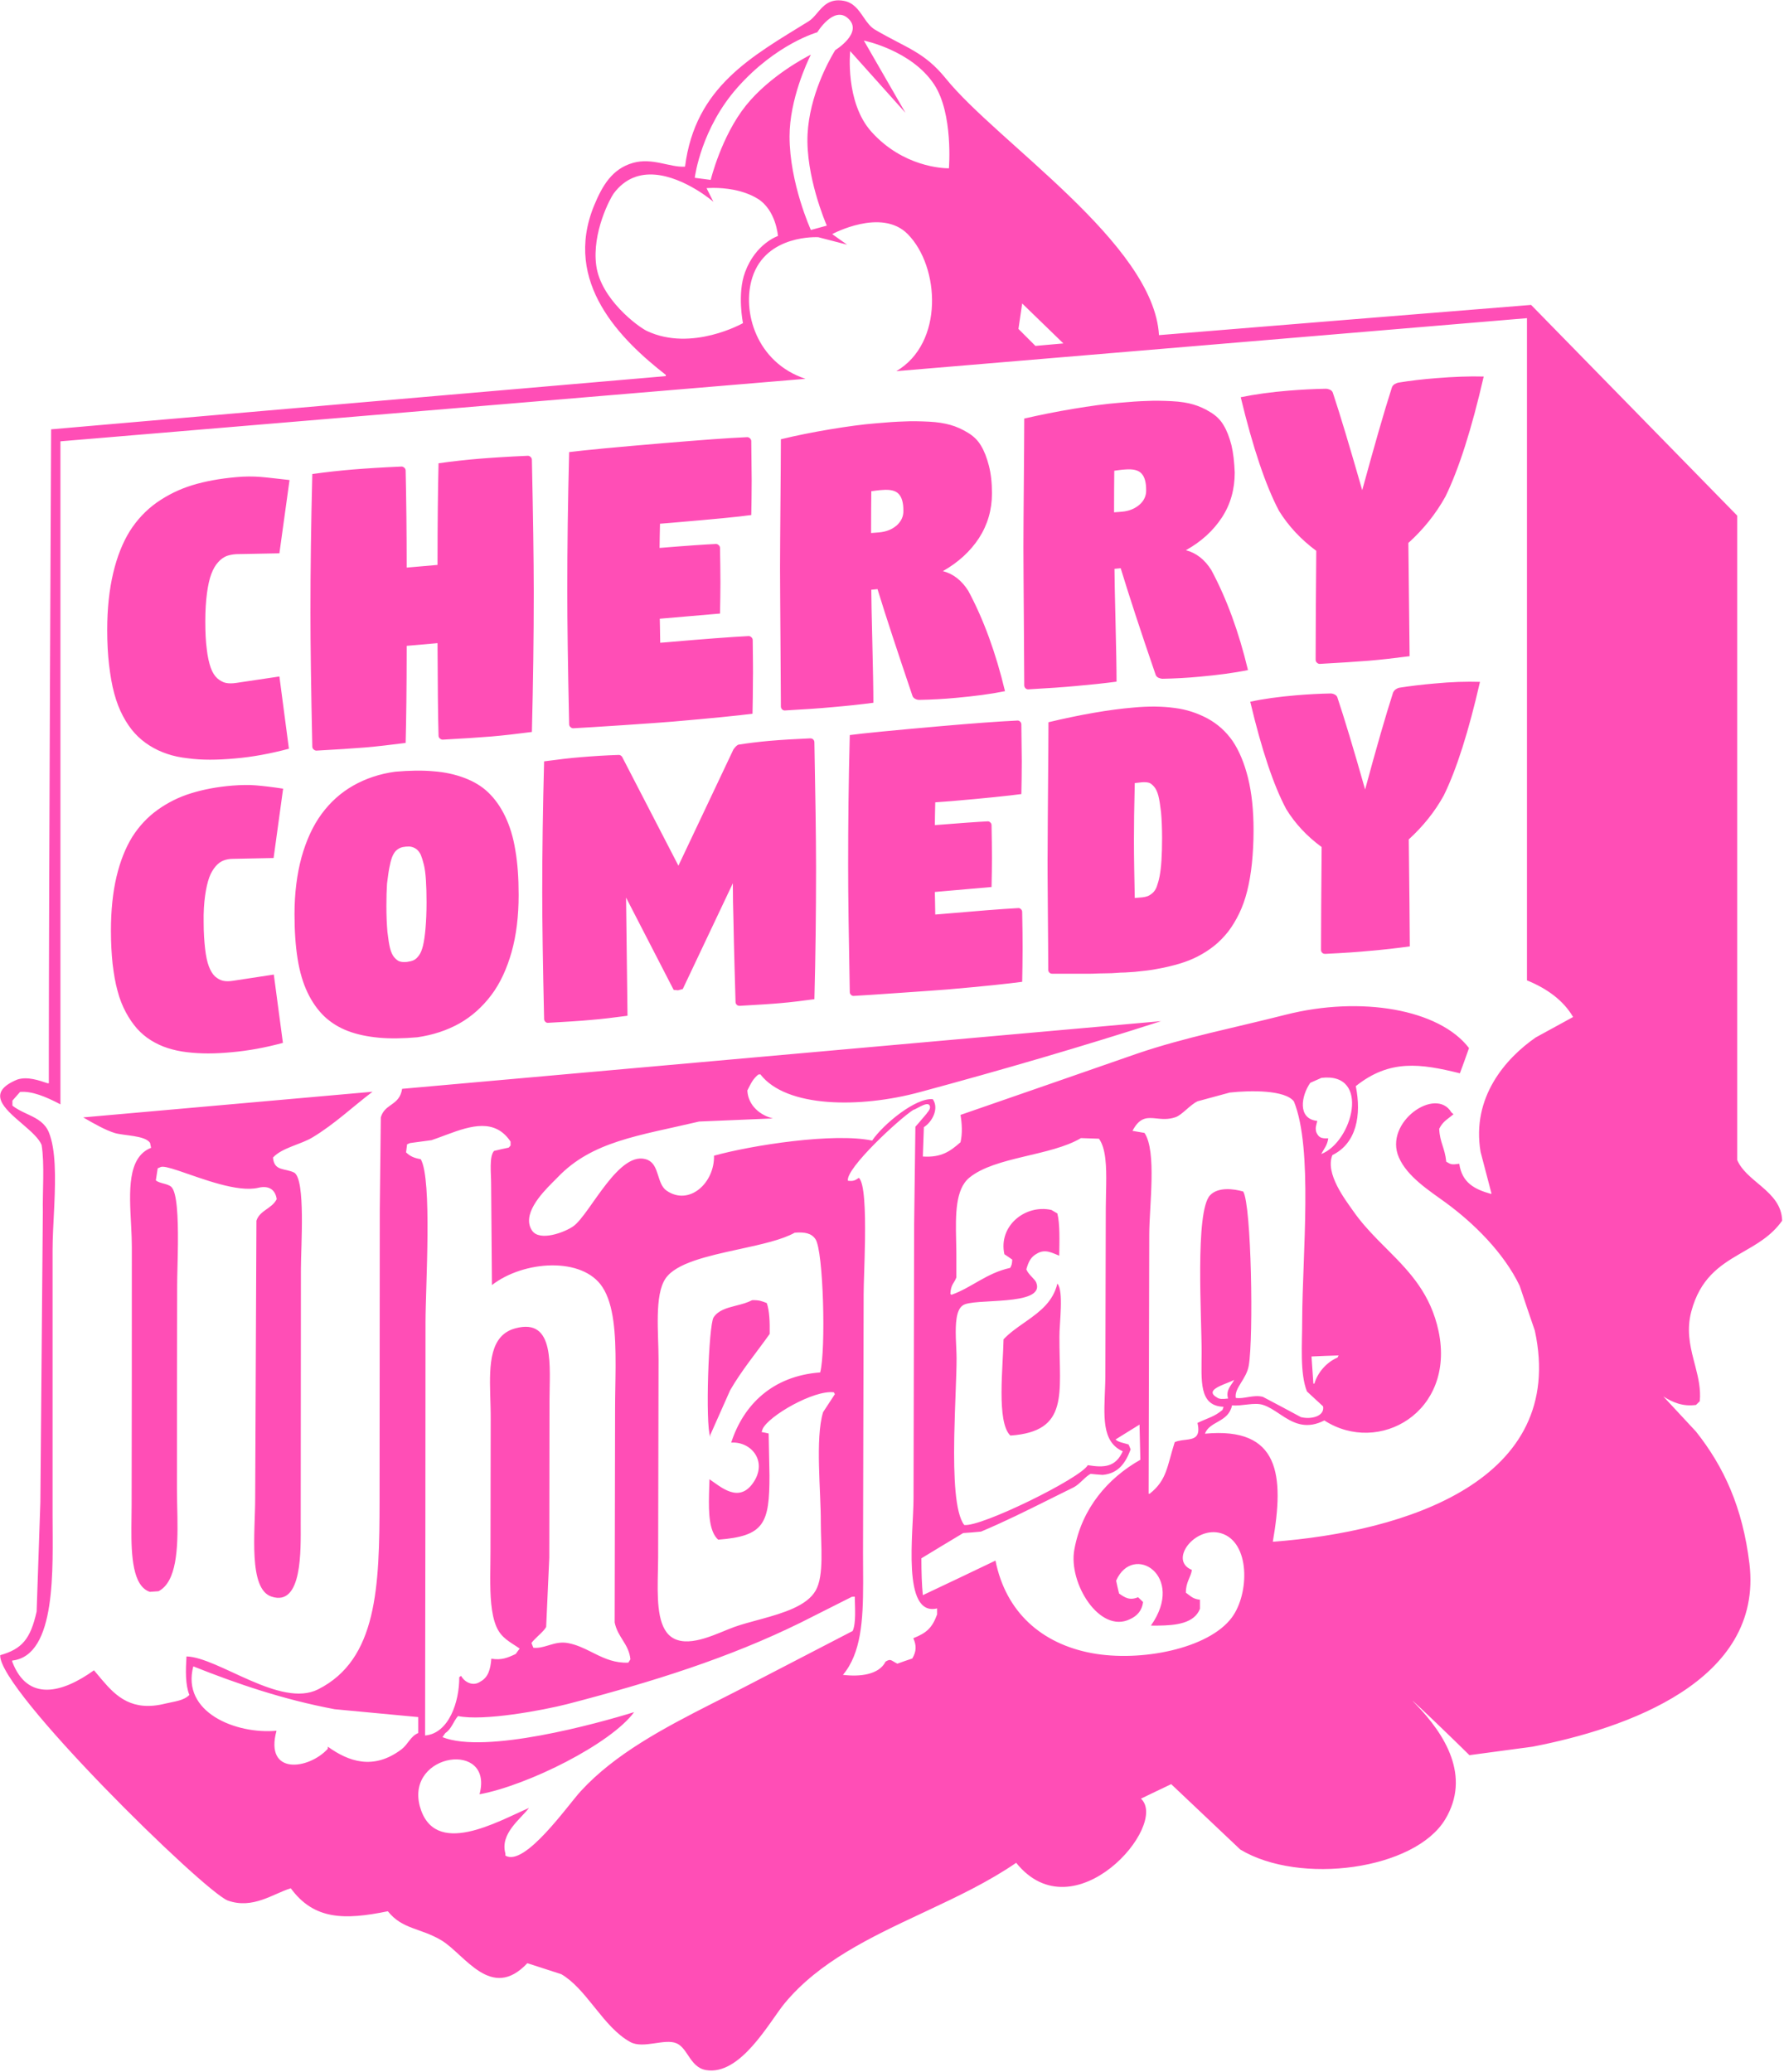 <?xml version="1.0" encoding="UTF-8"?>
<svg width="862px" height="1001px" viewBox="0 0 862 1001" version="1.1" xmlns="http://www.w3.org/2000/svg" xmlns:xlink="http://www.w3.org/1999/xlink">
    <title>Combined Shape</title>
    <g id="Page-1" stroke="none" stroke-width="1" fill="none" fill-rule="evenodd">
        <g id="logo-4" transform="translate(0.072, 0.155)" fill="#FF4EB6" fill-rule="nonzero">
            <path d="M407.628,0.245 C412.317,1.114 414.694,4.529 417.009,7.912 L417.43,8.526 C418.974,10.771 420.551,12.933 422.828,14.245 C437.828,23.045 446.428,24.845 456.828,37.645 C481.728,68.545 557.428,117.545 559.928,161.745 C619.828,156.845 679.828,151.945 739.728,147.145 C772.928,181.045 806.128,215.045 839.328,248.945 L839.328,560.245 L839.328,560.245 C841.419,565.154 846.03,568.72 850.467,572.484 L851.131,573.05 C856.206,577.405 860.871,582.122 861.028,589.545 C855.778,597.021 848.517,600.969 841.305,605.131 L840.275,605.727 C830.671,611.314 821.328,617.597 817.128,633.445 C814.865,642.034 816.384,649.406 818.204,656.513 L818.509,657.695 C818.612,658.089 818.714,658.481 818.817,658.874 L819.122,660.049 C820.54,665.529 821.788,670.945 821.228,676.745 L819.428,678.545 L819.428,678.545 C812.928,679.445 808.028,677.245 803.628,674.445 C808.928,680.145 814.128,685.745 819.428,691.445 C832.828,708.345 841.928,727.945 845.228,755.245 C852.028,812.045 785.428,834.945 740.428,843.645 C730.228,845.045 720.128,846.345 709.928,847.745 C709.344,847.169 708.755,846.589 708.161,846.006 L707.269,845.131 L707.269,845.131 L706.373,844.253 C706.223,844.106 706.074,843.96 705.924,843.813 L705.024,842.934 L705.024,842.934 L704.123,842.055 C703.823,841.762 703.523,841.47 703.223,841.178 L702.325,840.305 C689.919,828.25 678.45,817.484 683.928,823.045 C698.228,837.745 710.728,857.945 698.228,878.745 C683.528,903.145 628.028,910.645 599.228,893.345 C588.128,882.845 576.928,872.245 565.828,861.745 C560.928,864.045 556.028,866.445 551.228,868.745 C564.928,881.545 518.928,934.545 490.928,899.745 C477.682,908.847 462.656,915.991 447.598,923.052 L445.157,924.197 C420.334,935.832 395.681,947.515 379.028,967.645 C371.828,976.345 357.728,1002.845 340.928,999.845 C336.921,999.107 334.748,996.228 332.784,993.319 L332.38,992.718 C330.771,990.315 329.228,987.992 326.828,986.945 C321.128,984.445 310.828,989.745 304.528,986.345 C297.928,982.745 292.703,976.37 287.565,969.983 L286.465,968.615 C281.7,962.695 276.932,956.934 271.128,953.545 C265.628,951.745 260.228,950.045 254.728,948.245 C237.228,966.845 224.528,943.945 213.128,937.145 C203.028,931.145 194.328,931.945 187.328,923.145 C166.328,927.445 151.628,927.345 140.428,912.045 C131.928,914.645 122.028,922.345 109.928,917.945 C98.128,913.245 -0.972,816.145 0.028,799.445 C10.528,796.445 14.628,791.745 17.628,778.345 C18.228,760.745 18.828,743.245 19.428,725.645 C19.828,678.845 20.228,632.045 20.628,585.145 C20.428,576.145 21.528,561.945 20.028,552.945 C18.768,549.885 15.177,546.654 11.377,543.379 L10.615,542.723 C1.96,535.288 -7.04,527.669 8.328,521.345 C13.328,519.745 18.928,521.845 22.928,523.145 L23.528,523.145 L23.528,523.145 C23.525,520.877 23.523,518.461 23.522,515.907 L23.522,510.621 C23.545,424.116 24.628,207.245 24.628,207.245 C123.228,198.645 223.028,190.045 321.628,181.545 L321.628,180.945 L321.628,180.945 C300.228,164.245 271.628,136.445 287.028,99.045 C290.928,89.645 295.628,81.445 305.728,78.545 C315.228,75.845 323.628,80.845 330.928,80.345 C335.828,41.645 363.328,27.045 390.628,10.145 C392.047,9.265 393.232,7.943 394.429,6.541 L394.771,6.138 C397.687,2.704 400.805,-0.995 407.628,0.245 Z M412.928,771.145 C412.528,771.145 412.028,771.245 411.528,771.245 C403.328,775.345 395.028,779.545 386.728,783.745 C352.328,800.645 316.028,812.145 274.128,823.045 C262.428,826.045 233.428,831.445 221.228,828.845 C218.928,831.545 218.128,835.045 215.128,837.045 C214.628,837.645 214.228,838.345 213.728,839.045 C234.428,847.345 288.328,832.545 306.328,826.945 C295.228,842.145 255.228,862.245 231.628,866.645 C238.628,840.545 196.128,846.545 202.728,872.245 C209.628,897.845 240.528,879.645 255.528,873.245 C251.428,878.645 241.428,885.645 244.128,895.245 L244.128,895.245 L244.128,896.245 C253.428,901.945 274.428,871.745 280.528,865.145 C297.016,847.158 320.661,834.648 344.098,822.755 L346.078,821.751 C346.408,821.584 346.737,821.417 347.067,821.25 L349.044,820.249 C353.652,817.916 358.232,815.594 362.728,813.245 L362.728,813.245 L411.928,787.745 C413.628,783.945 413.028,776.345 412.928,771.145 Z M93.328,804.845 C87.428,827.145 114.128,837.745 133.528,835.945 C127.628,857.645 149.128,854.745 158.328,844.645 L158.328,844.645 L158.328,843.645 C168.228,850.745 180.328,855.245 194.028,844.845 C197.028,842.545 198.328,838.545 202.028,837.045 L202.028,837.045 L202.028,829.345 C188.528,828.045 175.028,826.845 161.628,825.545 C136.628,820.845 114.428,813.245 93.328,804.845 Z M246.628,551.345 C239.095,540.005 227.363,543.69 216.162,547.838 L214.92,548.3 C212.716,549.122 210.54,549.941 208.428,550.645 C204.928,551.145 201.528,551.545 198.028,552.045 C197.528,552.245 197.128,552.445 196.628,552.645 C196.428,553.945 196.328,555.245 196.128,556.545 C198.128,558.445 199.928,559.245 203.228,559.845 C208.828,569.445 205.528,621.645 205.528,638.745 C205.528,705.245 205.428,771.745 205.328,838.245 C216.828,837.245 221.928,821.945 221.828,810.045 L221.828,810.045 L222.728,809.445 C224.228,812.245 228.328,814.845 232.128,812.145 C235.828,810.145 236.928,806.245 237.328,801.145 C242.228,801.945 245.128,800.745 249.128,798.845 C249.728,797.945 250.428,797.045 251.028,796.245 C246.428,793.045 242.128,791.245 239.728,785.545 C237.128,779.387 236.775,770.561 236.811,761.372 L236.82,759.956 C236.849,756.174 236.928,752.35 236.928,748.645 C236.928,727.645 237.028,706.545 237.028,685.445 C237.039,683.421 237.003,681.362 236.95,679.294 L236.92,678.166 L236.92,678.166 L236.888,677.037 C236.872,676.472 236.855,675.908 236.839,675.344 L236.791,673.655 C236.388,658.853 236.604,644.863 248.928,641.545 C268.428,636.245 265.428,660.245 265.428,676.945 C265.428,702.145 265.328,727.245 265.328,752.345 C264.828,763.445 264.328,774.645 263.828,785.745 C263.292,786.924 261.781,788.389 260.231,789.865 L259.612,790.455 C258.48,791.536 257.396,792.602 256.728,793.545 C257.028,794.245 257.328,795.045 257.628,795.845 C260.028,796.098 262.233,795.499 264.482,794.826 L265.328,794.572 C268.157,793.723 271.102,792.908 274.628,793.645 C278.453,794.395 281.814,795.975 285.143,797.63 L286.094,798.104 L286.094,798.104 L287.522,798.815 C292.291,801.17 297.207,803.313 303.528,803.045 C303.828,802.545 304.228,801.945 304.528,801.445 C303.828,794.045 298.428,790.945 296.928,783.645 C297.028,749.345 297.028,714.945 297.128,680.645 C297.128,677.317 297.179,673.894 297.234,670.438 L297.257,669.055 L297.257,669.055 L297.279,667.669 C297.282,667.437 297.286,667.206 297.289,666.975 L297.319,664.892 C297.337,663.504 297.352,662.116 297.361,660.732 L297.367,659.35 C297.41,644.394 296.58,630.109 291.028,621.645 C281.428,606.845 252.928,608.745 237.628,620.645 C237.528,604.245 237.328,587.845 237.228,571.445 C237.228,566.745 236.228,558.545 238.628,555.845 C241.028,555.245 243.328,554.745 245.728,554.245 C246.028,553.945 246.328,553.545 246.628,553.245 L246.628,553.245 Z M438.528,112.945 C425.828,100.045 402.028,112.945 402.028,112.945 L402.028,112.945 L409.228,118.045 L395.328,114.445 C395.328,114.445 370.128,112.845 363.428,133.945 C358.228,150.245 365.428,175.045 389.128,182.845 L389.128,182.845 L29.128,213.045 L29.128,533.345 C22.128,529.645 15.328,526.845 9.628,527.345 C8.428,528.745 7.128,530.145 5.928,531.545 L5.928,531.545 L5.928,533.945 C7.963,535.594 10.343,536.726 12.713,537.834 L13.424,538.166 L13.424,538.166 L14.131,538.499 C18.013,540.343 21.675,542.387 23.528,546.845 C26.911,555.115 26.762,568.645 26.178,581.802 L26.109,583.319 C25.767,590.636 25.328,597.77 25.328,603.745 L25.328,603.745 L25.328,732.145 C25.328,756.945 27.528,799.645 5.828,802.045 L5.828,802.045 L5.828,802.545 C13.228,822.145 30.028,817.745 45.328,806.745 C45.723,807.2 46.116,807.662 46.51,808.128 L46.982,808.689 C47.376,809.158 47.771,809.631 48.168,810.104 L48.645,810.673 C48.725,810.768 48.805,810.862 48.885,810.957 L49.366,811.525 C56.054,819.377 63.792,826.829 79.728,822.845 C84.428,821.745 88.628,821.445 91.428,818.645 C89.428,813.645 89.628,806.745 90.028,800.045 C105.428,800.445 135.428,825.145 153.628,815.945 C182.244,801.539 183.297,766.485 183.327,724.429 L183.328,721.845 C183.328,676.145 183.428,630.345 183.428,584.545 C183.628,569.545 183.728,554.645 183.928,539.645 C184.785,536.688 186.561,535.255 188.412,533.93 L189.34,533.27 C191.503,531.72 193.578,529.995 194.228,525.845 L194.228,525.845 L560.928,493.145 C523.028,505.345 484.728,516.545 444.328,527.445 C415.528,535.245 379.828,535.045 367.328,518.845 C366.928,518.845 366.628,518.945 366.328,518.945 C363.628,521.145 362.728,523.345 361.028,526.645 C361.428,534.145 367.528,538.745 373.428,540.145 L373.428,540.145 L337.728,541.645 C308.428,548.545 286.028,551.145 269.328,568.645 C268.782,569.219 268.028,569.96 267.152,570.834 L266.77,571.216 C261.315,576.685 251.904,586.785 257.028,594.345 C260.728,599.745 272.828,595.145 276.928,592.245 C285.028,586.545 299.328,554.245 313.028,560.245 C318.628,562.845 317.228,571.745 322.028,575.045 C332.928,582.545 345.228,571.345 344.928,558.145 C363.228,553.045 402.928,546.945 421.328,550.845 C426.628,543.045 442.328,530.045 450.628,530.845 C453.928,535.545 450.028,542.145 446.328,544.345 C446.128,549.145 446.028,553.845 445.828,558.545 C454.828,559.145 459.128,555.945 464.028,551.645 C465.028,547.345 464.728,542.645 464.028,538.445 C492.428,528.645 520.828,518.745 549.328,508.845 C572.528,500.945 596.028,496.445 621.128,490.045 C657.428,480.845 695.328,487.345 709.728,506.145 C708.328,510.245 706.828,514.245 705.328,518.345 C686.328,513.645 671.428,511.445 655.028,524.545 C657.828,538.445 655.428,552.145 643.728,557.845 C640.028,566.745 650.128,579.645 653.828,584.945 C657.278,589.895 661.203,594.226 665.244,598.381 L666.215,599.375 C667.351,600.531 668.494,601.676 669.636,602.82 L671.102,604.291 C681.356,614.59 691.248,625.116 695.028,642.945 C703.228,682.045 666.128,703.045 639.828,686.045 C631.745,690.175 625.959,687.796 620.767,684.575 L620.241,684.245 C619.629,683.857 619.025,683.46 618.426,683.063 L617.913,682.723 C615.355,681.026 612.868,679.385 610.228,678.545 C605.928,677.145 600.128,679.245 595.228,678.745 C593.528,687.045 584.428,686.245 582.128,692.445 C618.328,689.045 620.528,712.545 614.928,744.645 C679.228,739.845 757.228,715.045 741.528,642.645 C739.028,635.445 736.628,628.245 734.228,621.045 C726.528,604.945 711.828,590.545 698.228,580.645 C690.528,575.045 679.828,568.245 675.828,558.945 C668.428,542.045 693.728,524.445 701.228,537.245 C701.628,537.545 701.928,537.845 702.228,538.145 C699.228,540.645 697.128,541.545 695.328,545.145 C695.628,551.845 698.028,554.145 698.728,561.045 C701.028,562.445 701.428,562.545 705.028,562.045 C706.328,571.145 712.328,574.345 720.128,576.545 L720.128,576.545 L720.628,576.545 C718.828,569.845 717.128,563.045 715.328,556.345 C710.828,529.845 727.528,511.045 741.928,501.045 C747.928,497.745 754.028,494.445 760.028,491.145 C755.328,483.145 747.528,477.445 737.728,473.445 L737.728,473.445 L737.728,153.545 L433.028,179.145 C456.128,165.545 454.028,128.645 438.528,112.945 Z M448.928,533.645 C447.628,531.945 441.928,536.145 441.328,535.945 C434.628,540.145 408.428,564.345 409.628,570.245 C412.228,570.545 413.028,570.145 414.928,568.845 C417.623,571.265 418.049,584.636 417.887,598.042 L417.867,599.505 C417.709,609.977 417.228,620.229 417.228,625.045 C417.128,666.745 417.028,708.345 416.928,749.945 C416.928,754.486 416.979,758.955 416.984,763.306 L416.984,764.675 C416.965,782.659 415.997,798.517 407.228,808.945 C415.328,809.945 424.628,808.945 427.828,802.545 C430.428,800.945 430.428,802.045 433.528,803.545 C435.928,802.645 438.328,801.845 440.728,801.045 C442.728,797.645 442.828,794.845 441.228,791.245 C447.728,788.645 450.328,786.245 452.728,779.745 L452.728,779.745 L452.728,776.845 C435.528,780.945 441.328,740.145 441.328,723.745 C441.428,679.545 441.528,635.245 441.628,590.945 L441.628,590.945 L442.228,544.145 C444.428,541.745 445.528,540.245 447.728,537.745 C447.728,537.445 450.228,535.345 448.928,533.645 Z M550.528,688.045 C546.628,690.445 542.828,692.845 538.928,695.245 C540.428,696.645 543.028,696.945 545.228,697.645 C545.628,698.445 545.928,699.245 546.228,700.045 C543.928,706.145 540.628,711.645 532.728,712.345 C530.828,712.245 528.828,712.045 526.928,711.845 C524.628,712.845 521.528,716.945 518.728,718.345 C516.211,719.578 513.695,720.826 511.18,722.076 L507.411,723.953 C496.109,729.583 484.878,735.17 473.928,739.745 C471.128,740.045 468.228,740.245 465.328,740.445 C458.528,744.545 451.828,748.545 445.128,752.645 C445.128,758.945 445.328,765.645 445.828,770.445 C457.528,764.945 469.228,759.345 480.928,753.745 C485.928,778.745 503.328,793.945 527.428,798.445 C551.028,802.845 583.928,796.345 595.128,781.245 C603.728,769.645 604.028,744.745 589.928,740.545 C577.328,736.845 564.428,753.645 575.828,758.245 C575.428,761.545 572.828,764.245 572.928,769.245 C575.228,770.845 576.128,772.245 579.728,772.645 L579.728,772.645 L579.728,777.045 C576.981,784.045 568.267,785.078 559.43,785.153 L558.673,785.157 L558.673,785.157 L557.915,785.157 C557.663,785.157 557.411,785.156 557.159,785.154 L556.028,785.145 C573.028,761.045 547.328,744.945 539.228,763.445 C539.628,765.445 540.128,767.545 540.628,769.645 C543.528,771.645 545.728,773.145 549.828,771.445 C550.628,772.245 551.428,772.945 552.228,773.745 C551.728,778.045 549.228,780.545 545.928,782.045 C531.328,789.245 516.028,764.645 519.028,748.445 C522.628,728.445 535.328,713.845 550.928,705.045 C550.828,699.445 550.628,693.745 550.528,688.045 Z M393.928,598.445 C392.028,595.645 388.928,594.945 383.928,595.345 C377.848,598.745 368.024,600.929 357.874,603.139 L356.349,603.471 C341.596,606.683 326.516,610.079 321.528,617.445 C316.028,625.445 318.128,643.845 318.128,656.445 C318.028,688.345 318.028,720.345 317.928,752.245 C317.918,753.785 317.89,755.357 317.857,756.944 L317.837,757.899 C317.834,758.058 317.83,758.217 317.827,758.377 L317.806,759.335 C317.789,760.134 317.772,760.935 317.758,761.736 L317.734,763.176 C317.557,775.487 318.113,787.418 325.428,791.345 C333.828,795.845 347.028,788.545 354.928,785.745 C358.411,784.509 362.549,783.415 366.832,782.248 L367.863,781.967 C378.535,779.041 389.848,775.56 394.028,768.245 C398.228,761.045 396.528,746.145 396.528,735.545 C396.628,720.545 393.728,694.845 397.628,682.045 L397.628,682.045 L403.328,673.345 C403.128,673.045 403.028,672.745 402.828,672.445 C393.128,671.245 371.328,683.845 368.428,690.145 C368.228,690.645 368.128,691.145 367.928,691.645 C369.028,691.845 370.128,692.045 371.328,692.345 C371.428,699.045 371.628,705.845 371.728,712.645 C371.728,735.845 369.228,741.945 346.928,743.645 C342.59,739.701 342.296,730.905 342.512,721.771 L342.537,720.791 C342.568,719.647 342.605,718.501 342.641,717.36 L342.672,716.384 L342.672,716.384 L342.701,715.412 C342.711,715.089 342.72,714.766 342.728,714.445 C348.228,718.145 357.128,726.445 364.128,715.745 C370.728,705.645 362.928,696.145 353.228,696.745 C359.128,678.545 373.128,664.545 396.228,662.845 C399.028,652.245 397.828,603.945 393.928,598.445 Z M179.928,527.245 C170.428,534.445 161.628,542.845 151.028,549.245 C145.328,552.745 136.228,554.245 131.828,559.045 C132.428,565.845 137.628,564.045 142.128,566.345 C147.628,569.845 145.328,601.945 145.328,612.745 C145.328,653.845 145.228,694.945 145.228,735.945 C145.228,748.445 146.128,776.145 131.128,771.145 C119.828,767.545 123.228,739.745 123.228,723.745 C123.428,679.045 123.628,634.245 123.828,589.545 C125.528,584.445 131.228,583.845 133.628,579.145 C133.028,574.845 130.128,572.345 124.728,573.645 C114.788,576.025 97.596,569.242 86.803,565.61 L85.894,565.307 C81.728,563.93 78.648,563.113 77.528,563.645 C77.028,563.845 76.628,564.045 76.128,564.245 C75.828,566.145 75.528,568.145 75.228,570.045 C77.028,571.645 80.928,571.545 82.728,573.245 C85.501,575.9 85.977,588.128 85.9,599.926 L85.891,601.124 C85.817,608.897 85.528,616.333 85.528,620.545 C85.428,653.545 85.428,686.445 85.428,719.445 C85.428,723.185 85.559,727.366 85.639,731.676 L85.66,732.854 C85.9,747.815 85.344,763.985 76.528,768.545 L76.528,768.545 L72.328,768.845 C64.06,766.115 63.336,751.461 63.418,737.836 L63.426,736.791 C63.456,733.313 63.528,729.925 63.528,726.845 C63.628,685.345 63.628,643.745 63.628,602.145 C63.628,599.068 63.483,595.818 63.314,592.514 L63.253,591.346 C62.425,575.555 61.345,558.881 72.928,554.345 C72.728,553.545 72.628,552.745 72.428,551.945 C69.928,548.245 59.728,548.545 55.228,547.145 C50.828,545.745 45.628,542.845 40.128,539.645 L40.128,539.645 Z M522.228,549.645 C507.628,558.345 480.828,558.545 468.328,568.745 C461.504,574.336 461.642,586.688 461.907,598.907 L461.929,599.898 C461.954,601.052 461.979,602.204 461.997,603.347 L462.012,604.325 C462.022,605.138 462.028,605.945 462.028,606.745 L462.028,616.945 C461.028,619.745 459.328,620.245 459.128,624.945 C459.328,625.045 459.428,625.145 459.628,625.345 C469.228,622.045 476.528,614.845 488.028,612.345 C488.728,611.045 488.928,610.545 489.028,608.345 C487.828,607.445 486.528,606.645 485.228,605.745 C482.228,592.145 495.228,581.545 507.928,584.345 C508.928,584.945 509.828,585.445 510.828,586.045 C512.128,591.245 511.828,599.545 511.728,606.445 C508.528,605.245 505.128,603.045 501.128,605.345 C497.928,607.045 496.928,609.345 495.828,613.045 C496.928,615.745 499.928,617.645 500.628,619.445 C505.228,631.245 469.528,626.645 465.028,630.545 C461.897,632.717 461.583,639.38 461.765,645.916 L461.791,646.767 C461.906,650.167 462.128,653.478 462.128,656.045 C462.128,664.516 461.314,678.645 461.031,692.835 L460.995,694.814 C460.699,712.956 461.373,730.77 465.828,736.545 C473.928,737.645 522.128,713.945 525.528,707.645 C533.428,708.945 538.928,708.645 542.428,700.945 C531.936,696.301 533.426,683.448 533.921,669.063 L533.954,668.057 C534.016,666.041 534.052,663.997 534.028,661.945 C534.128,635.745 534.128,609.545 534.228,583.345 C534.228,581.214 534.276,578.986 534.328,576.727 L534.353,575.596 C534.358,575.407 534.362,575.218 534.366,575.028 L534.39,573.892 C534.394,573.703 534.398,573.513 534.402,573.324 L534.421,572.187 C534.562,563.289 534.295,554.575 530.928,549.945 L530.928,549.945 Z M625.128,531.945 C620.928,526.345 604.128,526.545 594.128,527.645 C588.928,529.045 583.828,530.445 578.628,531.845 C574.928,533.545 571.128,538.445 567.928,539.545 C564.367,540.784 561.3,540.419 558.548,540.139 L558.092,540.094 C557.865,540.071 557.641,540.051 557.419,540.032 L556.977,539.998 C553.315,539.743 550.192,540.285 547.128,546.145 C549.028,546.445 551.028,546.845 552.928,547.145 C558.928,556.045 555.228,582.345 555.228,596.345 L555.228,596.345 L554.928,721.445 L554.928,721.445 L555.428,721.445 C563.828,714.845 563.828,708.145 567.528,696.545 C568.537,696.07 569.672,695.822 570.824,695.651 L571.189,695.599 C571.614,695.541 572.04,695.491 572.462,695.442 L572.823,695.399 C576.771,694.932 580.178,694.326 578.528,687.245 C584.228,684.545 586.528,684.345 590.628,680.945 C590.828,680.445 590.928,679.945 591.128,679.445 C579.028,679.045 580.528,666.645 580.528,653.345 C580.628,637.045 577.228,585.045 584.628,577.245 C588.528,573.145 596.028,574.145 600.628,575.445 C604.628,582.045 605.628,645.745 603.328,659.445 C602.228,666.145 596.228,670.345 597.028,675.145 C600.828,675.845 605.528,673.445 610.128,674.645 C616.228,677.845 622.428,681.145 628.528,684.445 C633.528,685.645 640.028,684.045 639.228,679.245 L639.228,679.245 L631.428,672.045 C627.928,663.245 629.128,649.245 629.128,637.445 C629.228,605.745 634.428,554.745 625.128,531.945 Z M363.328,627.945 C366.828,627.845 368.128,628.445 370.428,629.345 C371.728,633.045 371.928,638.545 371.828,644.245 C365.528,653.145 358.328,661.745 352.728,671.445 L352.728,671.445 L343.128,693.045 L343.128,693.045 L343.128,694.045 C340.628,688.045 342.328,639.845 344.728,636.245 C346.962,632.864 351.019,631.743 355.247,630.659 L356.042,630.456 C358.561,629.81 361.105,629.128 363.328,627.945 Z M510.828,619.945 C514.028,623.345 511.728,639.745 511.828,645.645 C511.728,673.145 516.728,691.345 488.128,693.345 C481.328,686.945 484.628,659.845 484.828,646.845 C487.661,643.845 491.128,641.401 494.613,638.96 L495.388,638.417 L495.388,638.417 L496.161,637.874 C502.601,633.333 508.791,628.525 510.828,619.945 Z M596.228,666.445 C595.387,666.94 594.037,667.472 592.586,668.05 L592.221,668.196 C591.855,668.343 591.484,668.493 591.115,668.646 L590.748,668.8 C586.899,670.428 583.511,672.412 587.928,674.945 C589.128,675.845 590.728,675.745 593.328,675.445 C591.928,671.145 595.528,668.445 596.228,666.445 Z M646.728,654.645 C642.328,654.745 638.028,654.945 633.628,655.145 C633.928,659.445 634.228,663.845 634.528,668.245 L634.528,668.245 L635.028,668.245 C636.628,662.745 641.028,657.845 646.228,655.645 C646.328,655.345 646.528,654.945 646.728,654.645 Z M638.328,557.345 C653.428,551.545 662.428,517.745 638.428,520.545 L638.428,520.545 L633.028,522.945 C628.728,529.045 626.628,540.345 636.428,541.345 C635.928,543.545 635.328,544.545 635.928,546.745 C637.028,549.245 638.128,549.945 641.728,549.745 C641.228,553.245 639.728,554.645 638.328,557.345 Z M112.328,379.345 C116.328,379.045 120.128,378.945 123.628,379.245 C127.228,379.545 131.528,380.045 136.728,380.845 L136.728,380.845 L132.128,414.345 L112.428,414.745 C110.728,414.745 109.228,415.045 107.928,415.545 C106.628,416.045 105.328,416.945 104.128,418.345 C102.928,419.745 101.828,421.545 101.028,423.745 C100.228,425.945 99.528,428.945 99.028,432.545 C98.528,436.145 98.228,440.445 98.328,445.445 C98.328,450.345 98.628,454.645 99.028,458.145 C99.428,461.645 100.028,464.545 100.828,466.645 C101.628,468.745 102.628,470.445 103.828,471.545 C105.128,472.645 106.328,473.345 107.728,473.645 C109.028,473.945 110.628,473.945 112.528,473.645 L112.528,473.645 L132.228,470.645 L136.628,503.645 C128.128,505.945 119.928,507.445 112.028,508.145 C107.828,508.545 104.028,508.745 100.528,508.745 C97.128,508.745 93.628,508.545 90.228,508.145 C86.828,507.745 83.728,507.045 80.928,506.145 C78.128,505.245 75.528,504.045 72.928,502.445 C70.328,500.845 68.128,498.945 66.128,496.745 C64.128,494.445 62.328,491.845 60.728,488.845 C59.128,485.845 57.728,482.445 56.728,478.545 C55.628,474.645 54.928,470.345 54.328,465.445 C53.828,460.645 53.528,455.245 53.528,449.445 C53.528,439.645 54.428,430.945 56.228,423.345 C58.028,415.745 60.628,409.345 63.828,404.145 C67.128,398.945 71.228,394.545 76.128,391.045 C81.028,387.545 86.428,384.845 92.328,383.045 C98.128,381.245 104.828,379.945 112.328,379.345 Z M190.928,372.645 C197.828,372.045 204.028,371.945 209.428,372.445 C214.828,372.845 219.828,373.945 224.328,375.645 C228.828,377.345 232.728,379.645 235.928,382.745 C239.128,385.845 241.828,389.645 244.028,394.245 C246.228,398.845 247.928,404.245 248.928,410.545 C250.028,416.845 250.528,424.045 250.528,432.145 C250.528,442.345 249.428,451.545 247.128,459.745 C244.828,467.845 241.628,474.845 237.328,480.545 C233.028,486.245 227.928,490.845 221.928,494.245 C215.828,497.645 209.128,499.845 201.528,500.945 C194.628,501.545 188.428,501.645 183.028,501.145 C177.628,500.645 172.628,499.645 168.128,497.945 C163.628,496.245 159.828,493.845 156.628,490.845 C153.428,487.745 150.728,483.945 148.528,479.345 C146.328,474.745 144.728,469.345 143.728,463.045 C142.728,456.845 142.228,449.645 142.228,441.445 C142.228,431.245 143.428,422.045 145.628,413.945 C147.928,405.745 151.128,398.745 155.328,393.045 C159.528,387.345 164.628,382.745 170.628,379.345 C176.628,375.945 183.428,373.645 190.928,372.645 Z M391.328,356.545 C391.928,356.545 392.428,356.645 392.828,357.045 C393.228,357.445 393.428,357.845 393.428,358.445 C393.913,383.972 394.21,403.846 394.227,418.068 L394.227,421.378 C394.214,440.402 394.007,460.821 393.428,482.545 C387.328,483.345 381.928,484.045 377.028,484.445 C372.628,484.845 366.128,485.245 357.428,485.745 C356.828,485.745 356.328,485.645 355.928,485.245 C355.528,484.845 355.328,484.445 355.328,483.845 C355.228,479.945 355.028,474.045 354.828,466.245 C354.628,458.445 354.428,451.345 354.328,444.945 C354.128,438.545 354.028,432.445 354.028,426.545 L354.028,426.545 L329.828,477.645 L327.528,478.245 L325.428,478.045 L302.428,433.445 L303.128,490.545 C296.428,491.445 290.628,492.145 285.628,492.545 C280.528,493.045 273.628,493.445 264.928,493.945 C264.328,494.045 263.828,493.845 263.428,493.445 C263.028,493.045 262.828,492.645 262.828,492.045 C262.228,465.645 261.928,445.245 261.928,430.945 C261.928,411.245 262.228,390.145 262.828,367.645 C269.528,366.745 275.328,366.045 280.328,365.645 C286.328,365.145 292.428,364.745 298.728,364.545 C299.728,364.445 300.528,365.145 301.028,366.445 L301.028,366.445 L327.728,418.045 L354.328,361.845 C355.328,360.445 356.228,359.645 356.928,359.545 C361.328,358.845 366.228,358.245 371.728,357.745 C377.628,357.245 384.228,356.845 391.328,356.545 Z M491.328,347.945 C491.928,347.845 492.428,348.045 492.828,348.445 C493.228,348.845 493.428,349.245 493.428,349.845 C493.523,357.92 493.618,363.739 493.627,367.387 L493.628,367.945 C493.628,373.445 493.528,378.645 493.428,383.445 C487.428,384.245 476.228,385.445 459.828,386.845 C456.928,387.045 454.228,387.245 451.828,387.445 C451.728,392.245 451.628,395.945 451.628,398.445 C464.228,397.445 472.628,396.845 476.928,396.645 C477.528,396.545 478.028,396.745 478.428,397.145 C478.828,397.545 479.028,397.945 479.028,398.545 C479.128,404.245 479.228,409.545 479.228,414.345 C479.228,418.645 479.128,423.345 479.028,428.345 L479.028,428.345 L451.628,430.745 C451.728,433.145 451.728,436.845 451.828,441.645 L451.828,441.645 L454.328,441.445 C471.628,439.945 484.028,438.945 491.728,438.545 C492.328,438.445 492.828,438.645 493.228,439.045 C493.628,439.445 493.828,439.845 493.828,440.445 C493.999,447.787 494.024,453.233 494.027,456.91 L494.028,458.645 C494.028,464.145 493.928,469.345 493.828,474.145 C487.128,475.045 475.128,476.345 457.628,477.845 C454.128,478.145 446.728,478.645 435.328,479.445 C423.928,480.245 416.328,480.745 412.628,480.945 C412.028,481.045 411.528,480.845 411.128,480.445 C410.728,480.045 410.528,479.645 410.528,479.045 C410.028,452.745 409.728,432.445 409.728,418.145 C409.728,398.445 409.928,377.445 410.528,354.945 C417.228,354.045 431.828,352.645 454.428,350.645 C470.428,349.245 482.728,348.345 491.328,347.945 Z M547.628,341.645 C555.028,340.945 561.628,341.045 567.428,341.845 C573.228,342.545 578.528,344.345 583.428,346.945 C588.328,349.645 592.328,353.245 595.528,357.845 C598.628,362.445 601.128,368.345 602.928,375.545 C604.728,382.745 605.628,391.245 605.628,400.945 C605.628,406.645 605.328,412.045 604.828,416.945 C604.328,421.845 603.528,426.345 602.528,430.345 C601.528,434.345 600.228,437.945 598.628,441.245 C597.028,444.545 595.228,447.445 593.328,449.945 C591.328,452.445 589.128,454.745 586.628,456.745 C584.128,458.745 581.428,460.445 578.728,461.845 C576.028,463.245 573.028,464.445 569.628,465.445 C566.228,466.445 562.828,467.245 559.428,467.845 C556.028,468.545 552.228,468.945 548.128,469.345 C546.728,469.445 545.128,469.545 543.528,469.645 C541.928,469.645 540.428,469.745 539.228,469.845 C538.028,469.945 536.328,470.045 534.228,470.045 C532.128,470.045 530.528,470.145 529.628,470.145 C528.728,470.235 527.261,470.244 525.081,470.245 L508.528,470.245 C507.928,470.245 507.428,470.145 507.028,469.745 C506.628,469.345 506.428,468.945 506.428,468.345 L506.428,468.345 L506.427,467.499 C506.419,461.022 506.324,451.7 506.228,439.445 C506.128,426.645 506.028,416.645 506.128,409.745 C506.128,402.745 506.228,392.545 506.328,379.245 C506.424,366.511 506.519,356.619 506.527,349.656 L506.528,348.745 C522.028,345.045 535.828,342.645 547.628,341.645 Z M198.728,408.945 C198.028,408.745 197.128,408.745 196.028,408.845 C194.928,408.945 194.028,409.145 193.328,409.445 C192.628,409.745 191.828,410.245 191.128,410.945 C190.428,411.745 189.828,412.745 189.328,414.045 C188.828,415.445 188.428,417.045 188.028,419.145 C187.628,421.145 187.328,423.745 186.928,426.745 C186.728,429.845 186.628,433.445 186.628,437.545 C186.628,442.445 186.828,446.645 187.128,450.045 C187.528,453.445 187.928,456.145 188.428,458.045 C188.928,459.945 189.628,461.445 190.528,462.445 C191.428,463.445 192.328,464.145 193.228,464.345 C194.128,464.645 195.228,464.645 196.528,464.545 C197.828,464.345 198.828,464.145 199.728,463.745 C200.628,463.345 201.428,462.645 202.328,461.445 C203.228,460.245 203.828,458.645 204.328,456.645 C204.828,454.545 205.228,451.845 205.528,448.345 C205.828,444.845 206.028,440.645 206.028,435.745 C206.028,431.645 205.928,428.145 205.728,425.045 C205.528,422.045 205.228,419.545 204.728,417.545 C204.228,415.545 203.728,413.945 203.228,412.745 C202.628,411.545 201.928,410.645 201.128,410.045 C200.328,409.445 199.528,409.145 198.728,408.945 Z M693.028,330.045 C701.228,329.245 708.628,329.045 715.028,329.245 C709.528,353.245 703.728,371.545 697.528,384.145 C693.228,391.945 687.528,399.045 680.628,405.345 C680.928,428.345 681.028,445.645 681.128,457.045 C674.428,457.945 668.228,458.645 662.328,459.145 C656.228,459.745 648.928,460.245 640.328,460.645 C639.728,460.645 639.228,460.545 638.828,460.145 C638.428,459.745 638.228,459.345 638.228,458.745 C638.228,458.597 638.228,458.447 638.228,458.296 L638.229,456.902 C638.24,446.428 638.339,430.448 638.528,409.045 C631.428,403.845 625.728,397.745 621.428,390.745 C615.328,379.345 609.528,362.045 604.028,338.845 C610.428,337.445 617.828,336.445 626.028,335.745 C632.028,335.245 637.628,334.945 642.928,334.845 C643.528,334.845 644.228,335.045 644.828,335.345 C645.528,335.745 645.928,336.145 646.128,336.745 C649.428,346.645 653.928,361.445 659.528,381.245 C664.928,361.245 669.428,345.645 673.028,334.445 C673.328,333.845 673.728,333.245 674.328,332.845 C674.928,332.445 675.528,332.145 676.228,332.045 C681.428,331.245 687.128,330.545 693.028,330.045 Z M554.928,377.945 C554.128,377.745 553.028,377.645 551.728,377.745 L551.728,377.745 L548.228,378.145 C547.928,389.745 547.828,399.045 547.828,405.945 C547.828,414.345 548.028,423.545 548.228,433.645 L548.228,433.645 L551.828,433.345 C552.828,433.245 553.728,433.045 554.528,432.745 C555.228,432.445 556.028,431.945 556.828,431.245 C557.628,430.545 558.328,429.545 558.828,428.245 C559.328,426.845 559.828,425.145 560.228,423.145 C560.628,421.045 560.928,418.545 561.128,415.445 C561.328,412.345 561.428,408.745 561.428,404.645 C561.428,399.745 561.228,395.645 560.928,392.245 C560.528,388.845 560.128,386.145 559.628,384.245 C559.128,382.345 558.428,380.845 557.528,379.845 C556.628,378.845 555.828,378.145 554.928,377.945 Z M114.028,230.345 C118.228,229.945 122.228,229.945 125.928,230.245 C129.628,230.545 134.228,231.145 139.828,231.745 L139.828,231.745 L134.928,267.145 L114.128,267.545 C112.428,267.645 110.828,267.945 109.428,268.445 C108.028,269.045 106.628,269.945 105.328,271.445 C104.028,272.845 102.928,274.745 102.028,277.145 C101.128,279.545 100.428,282.645 99.928,286.445 C99.428,290.245 99.128,294.745 99.128,299.945 C99.128,305.145 99.328,309.645 99.828,313.345 C100.228,317.045 100.928,320.045 101.728,322.345 C102.528,324.645 103.628,326.345 104.928,327.545 C106.228,328.645 107.628,329.445 109.028,329.745 C110.428,330.045 112.128,330.045 114.128,329.745 L114.128,329.745 L134.928,326.645 L139.528,361.545 C130.528,363.945 121.828,365.545 113.528,366.245 C109.128,366.645 105.128,366.845 101.428,366.845 C97.728,366.845 94.128,366.645 90.528,366.145 C86.928,365.745 83.628,365.045 80.728,364.045 C77.728,363.045 74.928,361.745 72.228,360.045 C69.528,358.345 67.128,356.345 65.028,354.045 C62.928,351.745 61.028,348.945 59.328,345.745 C57.628,342.545 56.228,338.945 55.128,334.845 C54.028,330.845 53.228,326.145 52.628,321.045 C52.028,315.945 51.728,310.345 51.728,304.145 C51.728,293.845 52.728,284.645 54.628,276.645 C56.528,268.645 59.228,261.945 62.628,256.445 C66.128,250.945 70.428,246.345 75.628,242.645 C80.928,238.945 86.628,236.145 92.828,234.245 C99.028,232.345 106.128,231.045 114.028,230.345 Z M254.628,220.045 C255.228,219.945 255.828,220.145 256.228,220.545 C256.728,220.945 256.928,221.445 256.928,222.045 C257.511,249.17 257.811,270.246 257.827,285.272 L257.828,286.545 C257.828,307.345 257.528,329.645 256.928,353.445 C249.828,354.345 243.228,355.145 237.228,355.645 C231.028,356.145 223.328,356.645 214.128,357.145 C213.528,357.245 213.028,357.045 212.528,356.645 C212.028,356.245 211.828,355.745 211.828,355.145 C211.528,345.345 211.428,330.545 211.328,310.545 L211.328,310.545 L196.428,311.845 L196.428,311.845 L196.427,314.025 C196.413,332.417 196.217,347.294 195.928,358.745 C188.828,359.645 182.228,360.445 176.228,360.945 C170.028,361.445 162.328,361.945 153.128,362.445 C152.528,362.545 152.028,362.345 151.528,361.945 C151.028,361.545 150.828,361.045 150.828,360.445 C150.228,332.545 149.928,311.045 149.928,295.845 C149.928,275.045 150.228,252.745 150.828,228.845 C157.928,227.845 164.528,227.145 170.528,226.645 C176.728,226.145 184.428,225.645 193.628,225.245 C194.228,225.145 194.728,225.345 195.228,225.745 C195.728,226.145 195.928,226.645 195.928,227.245 C196.228,240.845 196.428,256.445 196.428,274.045 L196.428,274.045 L211.328,272.745 C211.328,252.445 211.528,236.145 211.828,223.645 C218.928,222.645 225.528,221.945 231.528,221.445 C237.728,220.945 245.428,220.445 254.628,220.045 Z M360.628,211.045 C361.228,210.945 361.828,211.145 362.228,211.545 C362.728,211.945 362.928,212.445 362.928,213.045 C363.023,221.617 363.118,227.83 363.127,231.685 L363.128,232.245 C363.128,238.145 363.028,243.545 362.928,248.645 C356.628,249.545 344.828,250.645 327.328,252.145 C324.228,252.445 321.328,252.645 318.828,252.845 C318.728,257.945 318.628,261.845 318.628,264.545 C332.028,263.445 341.028,262.845 345.528,262.645 C346.128,262.545 346.728,262.745 347.128,263.145 C347.628,263.545 347.828,264.045 347.828,264.645 C347.928,270.645 348.028,276.245 348.028,281.345 C348.028,285.945 347.928,290.945 347.828,296.245 L347.828,296.245 L318.728,298.745 C318.828,301.345 318.828,305.245 318.928,310.345 L318.928,310.345 L321.628,310.145 C339.928,308.545 353.228,307.545 361.328,307.145 C361.928,307.045 362.528,307.245 362.928,307.645 C363.428,308.045 363.628,308.545 363.628,309.145 C363.728,318.145 363.828,324.545 363.728,328.245 C363.728,334.145 363.628,339.545 363.528,344.645 C356.428,345.545 343.528,346.845 325.028,348.445 C321.228,348.745 313.428,349.345 301.328,350.145 C289.228,350.945 281.228,351.445 277.228,351.645 C276.628,351.745 276.028,351.545 275.628,351.145 C275.128,350.745 274.928,350.245 274.928,349.645 C274.328,321.845 274.028,300.245 274.028,285.145 C274.028,264.345 274.328,242.045 274.928,218.245 C282.028,217.345 297.628,215.845 321.528,213.845 C338.428,212.445 351.428,211.445 360.628,211.045 Z M436.828,203.445 C440.528,203.245 444.428,203.345 448.728,203.545 C452.928,203.745 456.428,204.345 459.228,205.145 C462.028,205.945 464.728,207.145 467.528,208.845 C470.228,210.445 472.428,212.545 473.928,215.145 C475.528,217.745 476.728,220.945 477.728,224.745 C478.728,228.645 479.228,233.045 479.228,238.145 C479.228,246.145 477.128,253.345 472.928,259.845 C468.728,266.245 462.928,271.545 455.528,275.745 C460.528,277.045 464.628,280.245 467.828,285.345 C475.228,299.145 481.128,315.345 485.528,333.745 C478.628,335.145 470.828,336.145 462.128,336.945 C455.828,337.545 449.828,337.845 444.228,337.945 C443.528,337.945 442.828,337.845 442.128,337.445 C441.528,337.145 441.028,336.645 440.828,336.045 C433.628,314.745 427.928,297.545 423.928,284.445 L423.928,284.445 L420.928,284.745 C420.928,288.945 421.128,297.445 421.428,310.245 C421.728,323.045 421.928,332.745 421.928,339.345 C415.828,340.145 409.328,340.845 402.328,341.445 C396.028,342.045 388.428,342.545 379.428,343.045 C378.828,343.145 378.228,342.945 377.828,342.545 C377.428,342.145 377.228,341.645 377.228,341.045 L377.228,341.045 L377.227,339.901 C377.217,332.954 377.123,322.325 377.028,307.845 C376.934,293.395 376.839,282.424 376.829,274.931 L376.828,274.066 L376.828,274.066 L376.828,273.645 C376.828,266.245 376.928,255.945 377.028,242.845 C377.123,230.341 377.219,220.387 377.227,213.072 L377.228,212.045 C384.628,210.245 392.628,208.645 401.028,207.245 C409.428,205.845 416.828,204.845 423.128,204.345 C428.528,203.845 433.128,203.545 436.828,203.445 Z M554.128,193.545 C557.828,193.345 561.828,193.445 566.028,193.645 C570.328,193.845 573.828,194.445 576.528,195.245 C579.228,196.045 582.028,197.245 584.728,198.945 C587.428,200.545 589.628,202.645 591.128,205.245 C592.728,207.845 593.928,211.045 594.928,214.845 C595.828,218.645 596.328,223.045 596.528,228.145 C596.528,236.145 594.528,243.445 590.328,249.845 C586.128,256.245 580.328,261.545 572.928,265.645 C577.928,266.945 582.028,270.145 585.228,275.245 C592.628,289.045 598.528,305.145 602.928,323.545 C596.128,324.945 588.328,325.945 579.628,326.745 C573.328,327.345 567.328,327.645 561.728,327.745 C561.028,327.745 560.328,327.545 559.628,327.245 C559.028,326.945 558.528,326.445 558.328,325.845 C551.028,304.645 545.428,287.445 541.428,274.345 L541.428,274.345 L538.428,274.645 C538.428,278.745 538.628,287.245 538.928,300.045 C539.228,312.845 539.428,322.545 539.428,329.145 C533.328,329.945 526.728,330.645 519.828,331.245 C513.528,331.845 505.928,332.345 497.028,332.845 C496.428,332.945 495.828,332.745 495.428,332.345 C495.028,331.945 494.828,331.445 494.828,330.845 L494.828,330.845 L494.827,329.715 C494.817,322.844 494.723,312.131 494.628,297.745 C494.534,283.39 494.439,272.424 494.429,264.931 L494.428,264.066 L494.428,264.066 L494.428,263.645 C494.428,256.245 494.528,245.945 494.628,232.845 C494.724,220.232 494.819,210.358 494.827,203.048 L494.828,202.045 C502.228,200.345 510.128,198.745 518.528,197.345 C526.928,195.945 534.228,194.945 540.528,194.445 C545.928,193.945 550.428,193.645 554.128,193.545 Z M693.628,182.545 C702.228,181.845 710.028,181.545 716.828,181.745 C711.028,207.045 704.828,226.445 698.328,239.745 C693.728,248.045 687.728,255.545 680.428,262.145 C680.728,286.545 680.928,304.745 681.028,316.845 C673.928,317.745 667.328,318.545 661.128,319.045 C654.728,319.545 647.028,320.045 637.928,320.545 C637.328,320.645 636.728,320.445 636.328,320.045 C635.828,319.645 635.628,319.145 635.628,318.545 C635.628,318.393 635.628,318.24 635.628,318.085 L635.629,316.663 C635.639,305.508 635.739,288.63 635.928,265.945 C628.528,260.445 622.528,254.045 617.928,246.645 C611.528,234.545 605.328,216.245 599.428,191.745 C606.228,190.345 614.028,189.245 622.728,188.545 C629.028,188.045 634.928,187.745 640.528,187.645 C641.228,187.645 641.928,187.845 642.628,188.145 C643.228,188.445 643.728,188.945 643.928,189.545 C647.428,200.045 652.128,215.745 658.128,236.645 C663.928,215.445 668.628,198.945 672.428,187.145 C672.628,186.445 673.028,185.945 673.728,185.445 C674.428,185.045 675.128,184.745 675.828,184.645 C681.428,183.745 687.328,183.045 693.628,182.545 Z M434.228,238.545 C432.728,236.845 430.128,236.245 426.328,236.545 C424.328,236.645 422.528,236.945 420.928,237.145 C420.849,244 420.832,249.613 420.829,254.033 L420.828,256.451 C420.828,256.756 420.828,257.054 420.828,257.345 L420.828,257.345 L424.628,257.045 C428.228,256.745 431.028,255.545 433.228,253.645 C435.428,251.645 436.528,249.245 436.428,246.445 C436.428,242.845 435.728,240.145 434.228,238.545 Z M551.528,228.645 C550.028,226.945 547.428,226.345 543.628,226.645 C541.728,226.745 539.928,227.045 538.328,227.245 C538.249,234.021 538.232,239.617 538.229,244.034 L538.228,246.451 C538.228,246.756 538.228,247.054 538.228,247.345 L538.228,247.345 L542.028,247.045 C545.528,246.745 548.328,245.545 550.528,243.645 C552.728,241.745 553.828,239.245 553.728,236.545 C553.728,232.945 553.028,230.245 551.528,228.645 Z M493.828,146.445 L492.028,158.745 C494.728,161.445 497.528,164.245 500.228,166.945 L500.228,166.945 L513.728,165.745 C507.028,159.245 500.428,152.845 493.828,146.445 L493.828,146.445 Z M335.828,91.145 C325.328,84.945 307.728,78.145 296.428,93.345 C294.928,95.345 285.828,112.145 288.028,128.145 C290.228,144.345 308.128,157.645 312.528,159.745 C334.228,169.945 358.928,155.945 358.928,155.945 C358.928,155.945 356.028,141.845 359.928,131.345 C365.028,117.445 375.828,113.845 375.828,113.845 C375.828,113.845 374.928,101.345 366.028,95.845 C358.706,91.355 349.715,90.635 344.853,90.619 L344.429,90.619 C342.503,90.628 341.328,90.745 341.328,90.745 L341.328,90.745 L344.628,97.345 C344.628,97.345 341.128,94.245 335.828,91.145 Z M409.728,8.745 C402.828,2.345 394.828,15.445 394.828,15.445 C394.828,15.445 375.028,20.945 356.228,42.145 C338.784,61.843 335.746,84.807 335.631,85.717 L335.628,85.745 L343.328,86.745 C343.328,86.745 348.428,65.745 360.328,50.845 C371.89,36.463 389.46,27.383 391.527,26.345 L391.638,26.29 C391.697,26.26 391.728,26.245 391.728,26.245 C391.728,26.245 391.702,26.295 391.653,26.393 L391.541,26.619 C390.146,29.442 381.428,47.805 381.428,65.745 C381.428,88.345 391.728,110.945 391.728,110.945 L391.728,110.945 L399.428,108.845 L399.428,108.845 L399.401,108.783 C398.82,107.443 389.158,84.821 390.128,64.645 C391.074,46.069 400.304,29.416 402.869,25.117 L403.037,24.838 C403.351,24.319 403.528,24.045 403.528,24.045 C403.528,24.045 417.228,15.645 409.728,8.745 Z M417.328,19.445 L437.428,54.345 L410.728,24.545 C410.728,24.545 408.128,49.245 421.028,63.545 C436.28,80.471 455.511,81.137 458.128,81.147 L458.274,81.147 C458.335,81.147 458.378,81.146 458.403,81.146 L458.428,81.145 C458.428,81.145 460.628,54.645 451.228,40.545 C440.228,24.045 417.328,19.445 417.328,19.445 L417.328,19.445 Z" id="Combined-Shape"></path>
        </g>
    </g>
</svg>